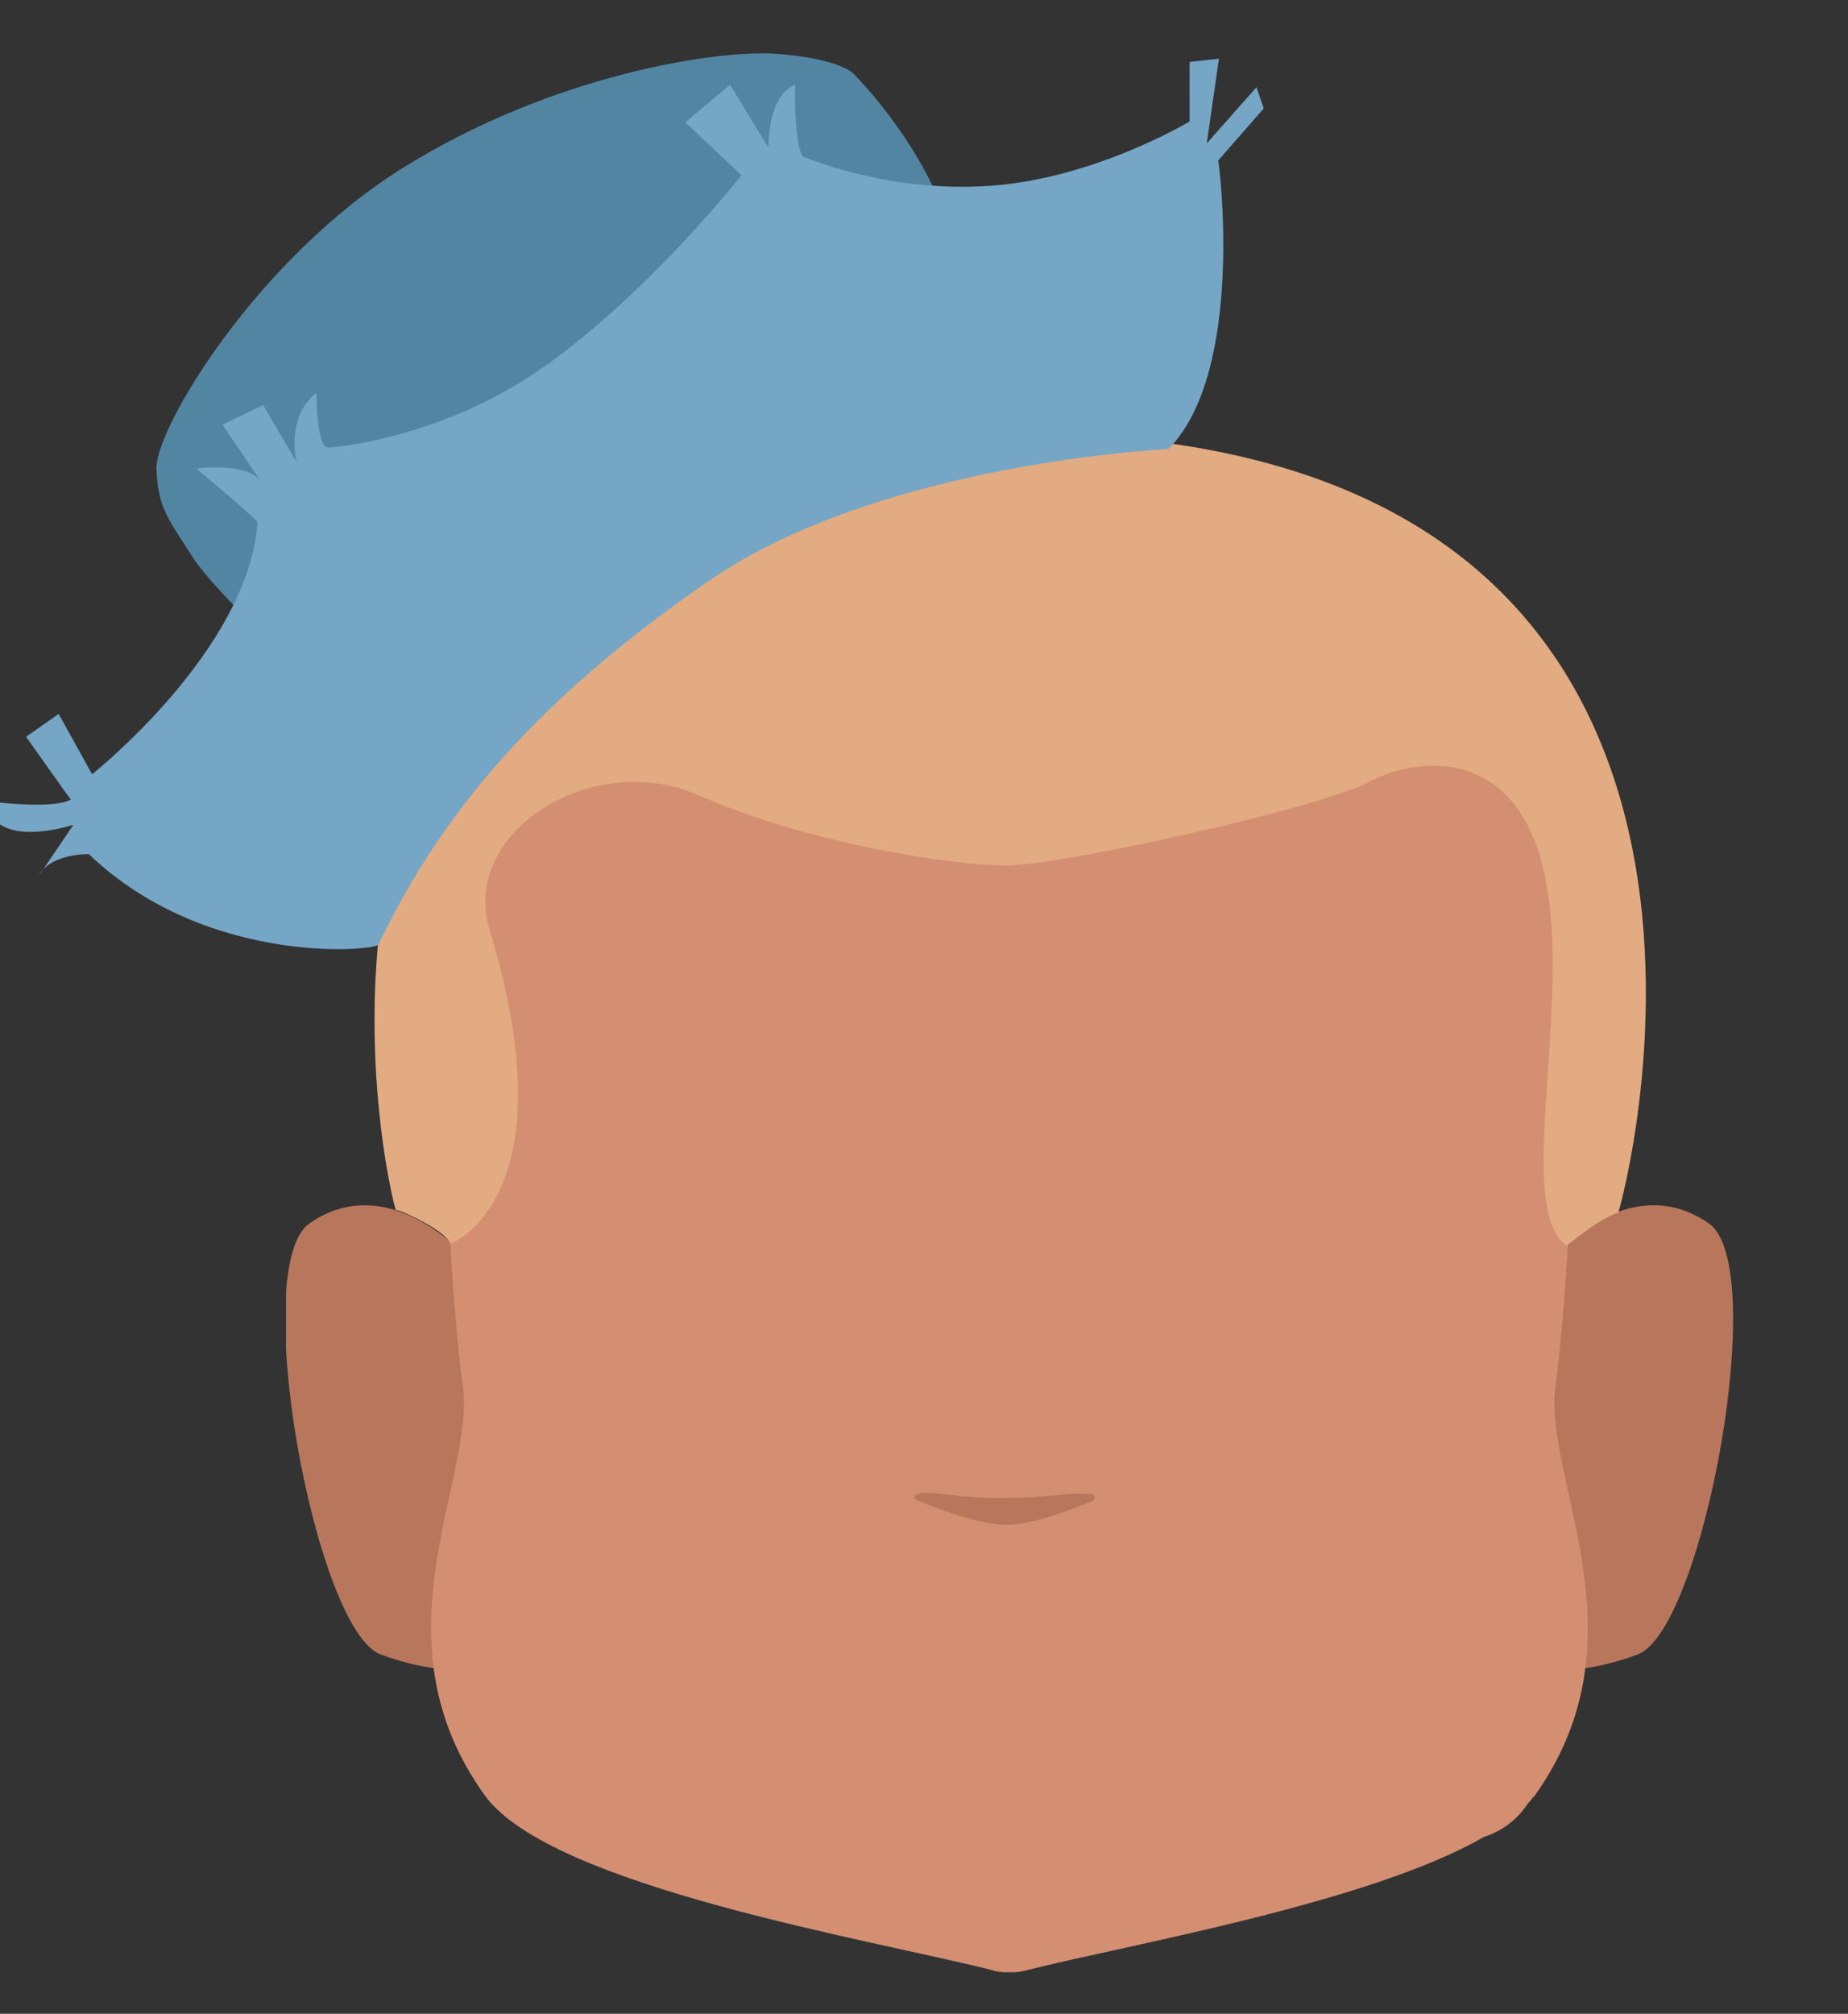 <?xml version="1.0" encoding="utf-8"?>
<!-- Generator: Adobe Illustrator 26.0.3, SVG Export Plug-In . SVG Version: 6.00 Build 0)  -->
<svg version="1.1" id="Calque_1" xmlns="http://www.w3.org/2000/svg" xmlns:xlink="http://www.w3.org/1999/xlink" x="0px" y="0px"
	 viewBox="0 0 226.8 247.1" style="enable-background:new 0 0 226.8 247.1;" xml:space="preserve">
<rect x="0" y="0" width="226.8" height="247.1" fill="#333333" stroke="none"/>
<style type="text/css">
	.st0{fill:#5285A2;}
	.st1{fill:#5E5E5E;}
	.st2{clip-path:url(#SVGID_00000139256340430202197220000016632944166193100965_);}
	.st3{fill:#B8775C;}
	.st4{clip-path:url(#SVGID_00000065785675897531014100000012763507655098406542_);}
	.st5{clip-path:url(#SVGID_00000109020158655304632510000004125647858418374059_);}
	.st6{fill:#573623;}
	.st7{clip-path:url(#SVGID_00000130638989253967166540000001960762621198916783_);}
	.st8{clip-path:url(#SVGID_00000051376274318922021180000000030826830475834544_);}
	.st9{fill:#FFFFFF;}
	.st10{clip-path:url(#SVGID_00000109748771797513038240000014495013094996233892_);}
	.st11{clip-path:url(#SVGID_00000145050091482702029580000011963996781166403744_);}
	.st12{fill:#090909;}
	.st13{clip-path:url(#SVGID_00000173841081189285813040000009721582874029191059_);}
	.st14{fill:#D48F72;}
	.st15{fill:#E2AB81;}
	.st16{fill:#75A6C6;}
</style>
<path class="st0" d="M34.1,79.5c0,0-8-7.2-10.7-11.5s-4-5.6-4.2-10.4c-0.3-4.8,12.3-25.9,30.4-37.1C67.8,9.2,87.8,6.1,95.2,6.6
	c7.4,0.5,9.4,2.3,9.4,2.3s8.2,8,11.7,18.4"/>
<path class="st1" d="M98.2,178.5c0,0,0,2.8,0,1.9v-0.2C98.2,179.6,98.2,179,98.2,178.5z"/>
<path class="st1" d="M98.2,178.5c0,0,0,2.8,0,1.9v-0.2C98.2,179.6,98.2,179,98.2,178.5z"/>
<path class="st1" d="M98.2,178.5c0,0,0,2.8,0,1.9v-0.2C98.2,179.6,98.2,179,98.2,178.5z"/>
<path class="st1" d="M98.2,178.5c0,0,0,2.8,0,1.9v-0.2C98.2,179.6,98.2,179,98.2,178.5z"/>
<path class="st1" d="M98.2,178.5c0,0,0,2.8,0,1.9v-0.2C98.2,179.6,98.2,179,98.2,178.5z"/>
<g id="random">
	<g>
		<g>
			<g>
				<defs>
					<polygon id="SVGID_1_" points="179.9,147.9 179.9,147.9 212.8,147.9 212.8,204.9 179.9,204.9 					"/>
				</defs>
				<clipPath id="SVGID_00000024697119036615345910000001199788987881037222_">
					<use xlink:href="#SVGID_1_"  style="overflow:visible;"/>
				</clipPath>
				<g style="clip-path:url(#SVGID_00000024697119036615345910000001199788987881037222_);">
					<path class="st3" d="M179.9,201.2l7.1-43.2c0,0,11.3-15.8,22.7-7.9c7.6,5.2-0.7,49.9-8.7,52.9
						C187.2,208.2,179.9,201.2,179.9,201.2z"/>
				</g>
			</g>
		</g>
	</g>
</g>
<g id="random2">
	<g>
		<g>
			<g>
				<defs>
					<polygon id="SVGID_00000178888324360284567010000012685100699363377342_" points="67.9,147.9 67.9,147.9 35.1,147.9 
						35.1,204.9 67.9,204.9 					"/>
				</defs>
				<clipPath id="SVGID_00000021803290523750443360000014510413179377082009_">
					<use xlink:href="#SVGID_00000178888324360284567010000012685100699363377342_"  style="overflow:visible;"/>
				</clipPath>
				<g style="clip-path:url(#SVGID_00000021803290523750443360000014510413179377082009_);">
					<path class="st3" d="M67.9,201.2L60.7,158c0,0-11.3-15.8-22.7-7.9c-7.6,5.2,0.7,49.9,8.7,52.9
						C60.7,208.2,67.9,201.2,67.9,201.2z"/>
				</g>
			</g>
		</g>
	</g>
</g>
<g>
	<g>
		<g>
			<defs>
				<polygon id="SVGID_00000160905686813502994620000012664028304330763144_" points="143.2,124.6 143.2,124.6 182.9,124.6 
					182.9,136.6 143.2,136.6 				"/>
			</defs>
			<clipPath id="SVGID_00000053524684466486600030000014408273270064216479_">
				<use xlink:href="#SVGID_00000160905686813502994620000012664028304330763144_"  style="overflow:visible;"/>
			</clipPath>
			<g style="clip-path:url(#SVGID_00000053524684466486600030000014408273270064216479_);">
				<path class="st6" d="M181,136.6c-0.3,0-0.5-0.1-0.7-0.2c-4-1.7-8-3-12.2-4c-13.3-3-14.2-0.9-18.8,0c-1.3,0.3-4.6-0.5-5.3-1.3
					c-0.7-0.8-1.2-3.6-0.4-4.3c0.4-0.3,6.3-4.3,21.5-0.9c6.4,1.4,16.4,7,16.7,7.1c1,0.4,1.4,1.5,1,2.5
					C182.5,136.2,181.8,136.7,181,136.6L181,136.6z"/>
			</g>
		</g>
	</g>
</g>
<g>
	<g>
		<g>
			<defs>
				<polygon id="SVGID_00000059988875257993049020000006089997155239907517_" points="104.6,124.6 104.6,124.6 64.9,124.6 
					64.9,136.6 104.6,136.6 				"/>
			</defs>
			<clipPath id="SVGID_00000116213955035940650270000007480309075195879341_">
				<use xlink:href="#SVGID_00000059988875257993049020000006089997155239907517_"  style="overflow:visible;"/>
			</clipPath>
			<g style="clip-path:url(#SVGID_00000116213955035940650270000007480309075195879341_);">
				<path class="st6" d="M66.8,136.6c0.3,0,0.5-0.1,0.7-0.2c4-1.7,8-3,12.2-4c13.3-3,14.2-0.9,18.8,0c1.3,0.3,4.6-0.5,5.3-1.3
					s1.2-3.6,0.4-4.3c-0.4-0.3-6.3-4.3-21.5-0.9c-6.4,1.4-16.4,7-16.7,7.1c-1,0.4-1.4,1.5-1,2.5C65.3,136.2,66,136.7,66.8,136.6
					L66.8,136.6z"/>
			</g>
		</g>
	</g>
</g>
<g>
	<g>
		<g>
			<defs>
				<polygon id="SVGID_00000179610568068722079680000015581004686719902872_" points="151.7,148.5 151.7,148.5 177.3,148.5 
					177.3,173.1 151.7,173.1 				"/>
			</defs>
			<clipPath id="SVGID_00000149364559294255469180000003187145207949096380_">
				<use xlink:href="#SVGID_00000179610568068722079680000015581004686719902872_"  style="overflow:visible;"/>
			</clipPath>
			<g style="clip-path:url(#SVGID_00000149364559294255469180000003187145207949096380_);">
				<ellipse class="st9" cx="164.5" cy="160.8" rx="12.8" ry="12.3"/>
			</g>
		</g>
	</g>
</g>
<g>
	<g>
		<g>
			<defs>
				<polygon id="SVGID_00000080897962638759583350000002035813699531392407_" points="96.1,148.5 96.1,148.5 70.5,148.5 70.5,173.1 
					96.1,173.1 				"/>
			</defs>
			<clipPath id="SVGID_00000083802712986386318290000010796676733728411833_">
				<use xlink:href="#SVGID_00000080897962638759583350000002035813699531392407_"  style="overflow:visible;"/>
			</clipPath>
			<g style="clip-path:url(#SVGID_00000083802712986386318290000010796676733728411833_);">
				<ellipse class="st9" cx="83.3" cy="160.8" rx="12.8" ry="12.3"/>
			</g>
		</g>
	</g>
</g>
<g>
	<g>
		<g>
			<defs>
				<polygon id="SVGID_00000167376252214941431850000013528522730407106477_" points="155.9,154 155.9,154 173,154 173,171.1 
					155.9,171.1 				"/>
			</defs>
			<clipPath id="SVGID_00000132795365003073728260000016521222184948036753_">
				<use xlink:href="#SVGID_00000167376252214941431850000013528522730407106477_"  style="overflow:visible;"/>
			</clipPath>
			<g style="clip-path:url(#SVGID_00000132795365003073728260000016521222184948036753_);">
				<circle class="st12" cx="164.4" cy="162.6" r="8.6"/>
			</g>
		</g>
	</g>
</g>
<g>
	<g>
		<g>
			<defs>
				<polygon id="SVGID_00000168826352692187402090000000234528432308619935_" points="92,154 92,154 74.9,154 74.9,171.1 92,171.1 
									"/>
			</defs>
			<clipPath id="SVGID_00000062159906961218704390000018066511531555726729_">
				<use xlink:href="#SVGID_00000168826352692187402090000000234528432308619935_"  style="overflow:visible;"/>
			</clipPath>
			<g style="clip-path:url(#SVGID_00000062159906961218704390000018066511531555726729_);">
				<circle class="st12" cx="83.4" cy="162.6" r="8.6"/>
			</g>
		</g>
	</g>
</g>
<path class="st14" d="M190.9,170c2-14.2,2.8-47.6,2.8-47.6c0-40.1-27.8-66.1-67.5-66.9l0,0h-4.7l0,0C81.8,56.3,54,82.2,54,122.4
	c0,0,0.8,33.5,2.8,47.6c1.6,11.4-11.3,30.9,2.7,50.3c8.1,11.2,47.5,17.7,62.1,21.4c0.6,0.2,1.2,0.3,1.9,0.3c0.1,0,0.3,0,0.4,0
	s0.3,0,0.4,0c0.6,0,1.2-0.1,1.9-0.3c12.3-3.1,41.9-8.2,55.9-16.3c2.2-0.7,4.1-2.1,5.4-4.1c0.3-0.3,0.5-0.6,0.8-0.9
	C202.3,200.9,189.3,181.4,190.9,170z"/>
<path class="st3" d="M113.1,183.2c-0.9,0.1-1.2,0.6-0.5,0.9c2.6,1.1,7.7,3,11,3c3.2,0,7.9-1.9,10.4-2.9c0.7-0.3,0.4-0.9-0.5-0.9
	c-3-0.2-4.2,0.5-10.2,0.5C118.1,183.9,116.1,183.1,113.1,183.2z"/>
<path class="st15" d="M55.3,152.6c0,0,14.8-5.4,4.8-38.5c-3.7-11.9,12.5-22.3,25.7-16.5c13.1,5.8,30.9,8.6,37.7,8.6
	c6.7,0,38.3-7,44.4-10.2c6.1-3.3,18.4-4.5,21.7,11.5c3.4,15.9-3.8,40.4,2.6,45.3c0.3,0,4-3.3,6.4-4c0.1,0.2,27.2-95.6-73.4-95.6
	s-76.9,95.6-76.6,95.3C48.9,148.3,54.7,151,55.3,152.6z"/>
<path class="st16" d="M143.4,55.1c0,0-35.2,1.6-56.3,16.1s-32.9,28.5-40.6,44.6c0.8,0.8-20.8,3.2-35.6-11c0,0-4.5-0.1-6.1,2.5
	c0,0.2,4.2-6.1,4.2-6.1s-9.9,3.3-10.6-2.9c0,0,8.1,1.1,10.3-0.2c0,0.1-5.5-7.7-5.5-7.7l4-2.8l4.1,7.4c0,0,19.2-15.2,20.3-30.9
	c0.3-0.1-7.5-6.6-7.5-6.6s6.4-0.9,8,1.7l-4.8-7.1l5-2.4l4.1,7c0,0-1.4-5.4,2.4-8.5c0.1,0.4,0,6.4,1.4,6.7c0,0.1,14.1-0.9,27-10.2
	s23.8-23.2,23.8-23.2l-6.9-6.5l5.5-4.6l4.7,7.7c0,0-0.1-6.5,3.3-7.7c-0.1,0-0.1,7.3,0.9,8.8c-0.1-0.1,10.1,4.5,23,3.6
	s24.5-7.9,24.5-7.9V7.6l3.6-0.4l-1.5,10.4l6.1-6.9l0.9,2.6l-5.6,6.4C149.6,19.7,152.9,45.5,143.4,55.1z"/>
</svg>

